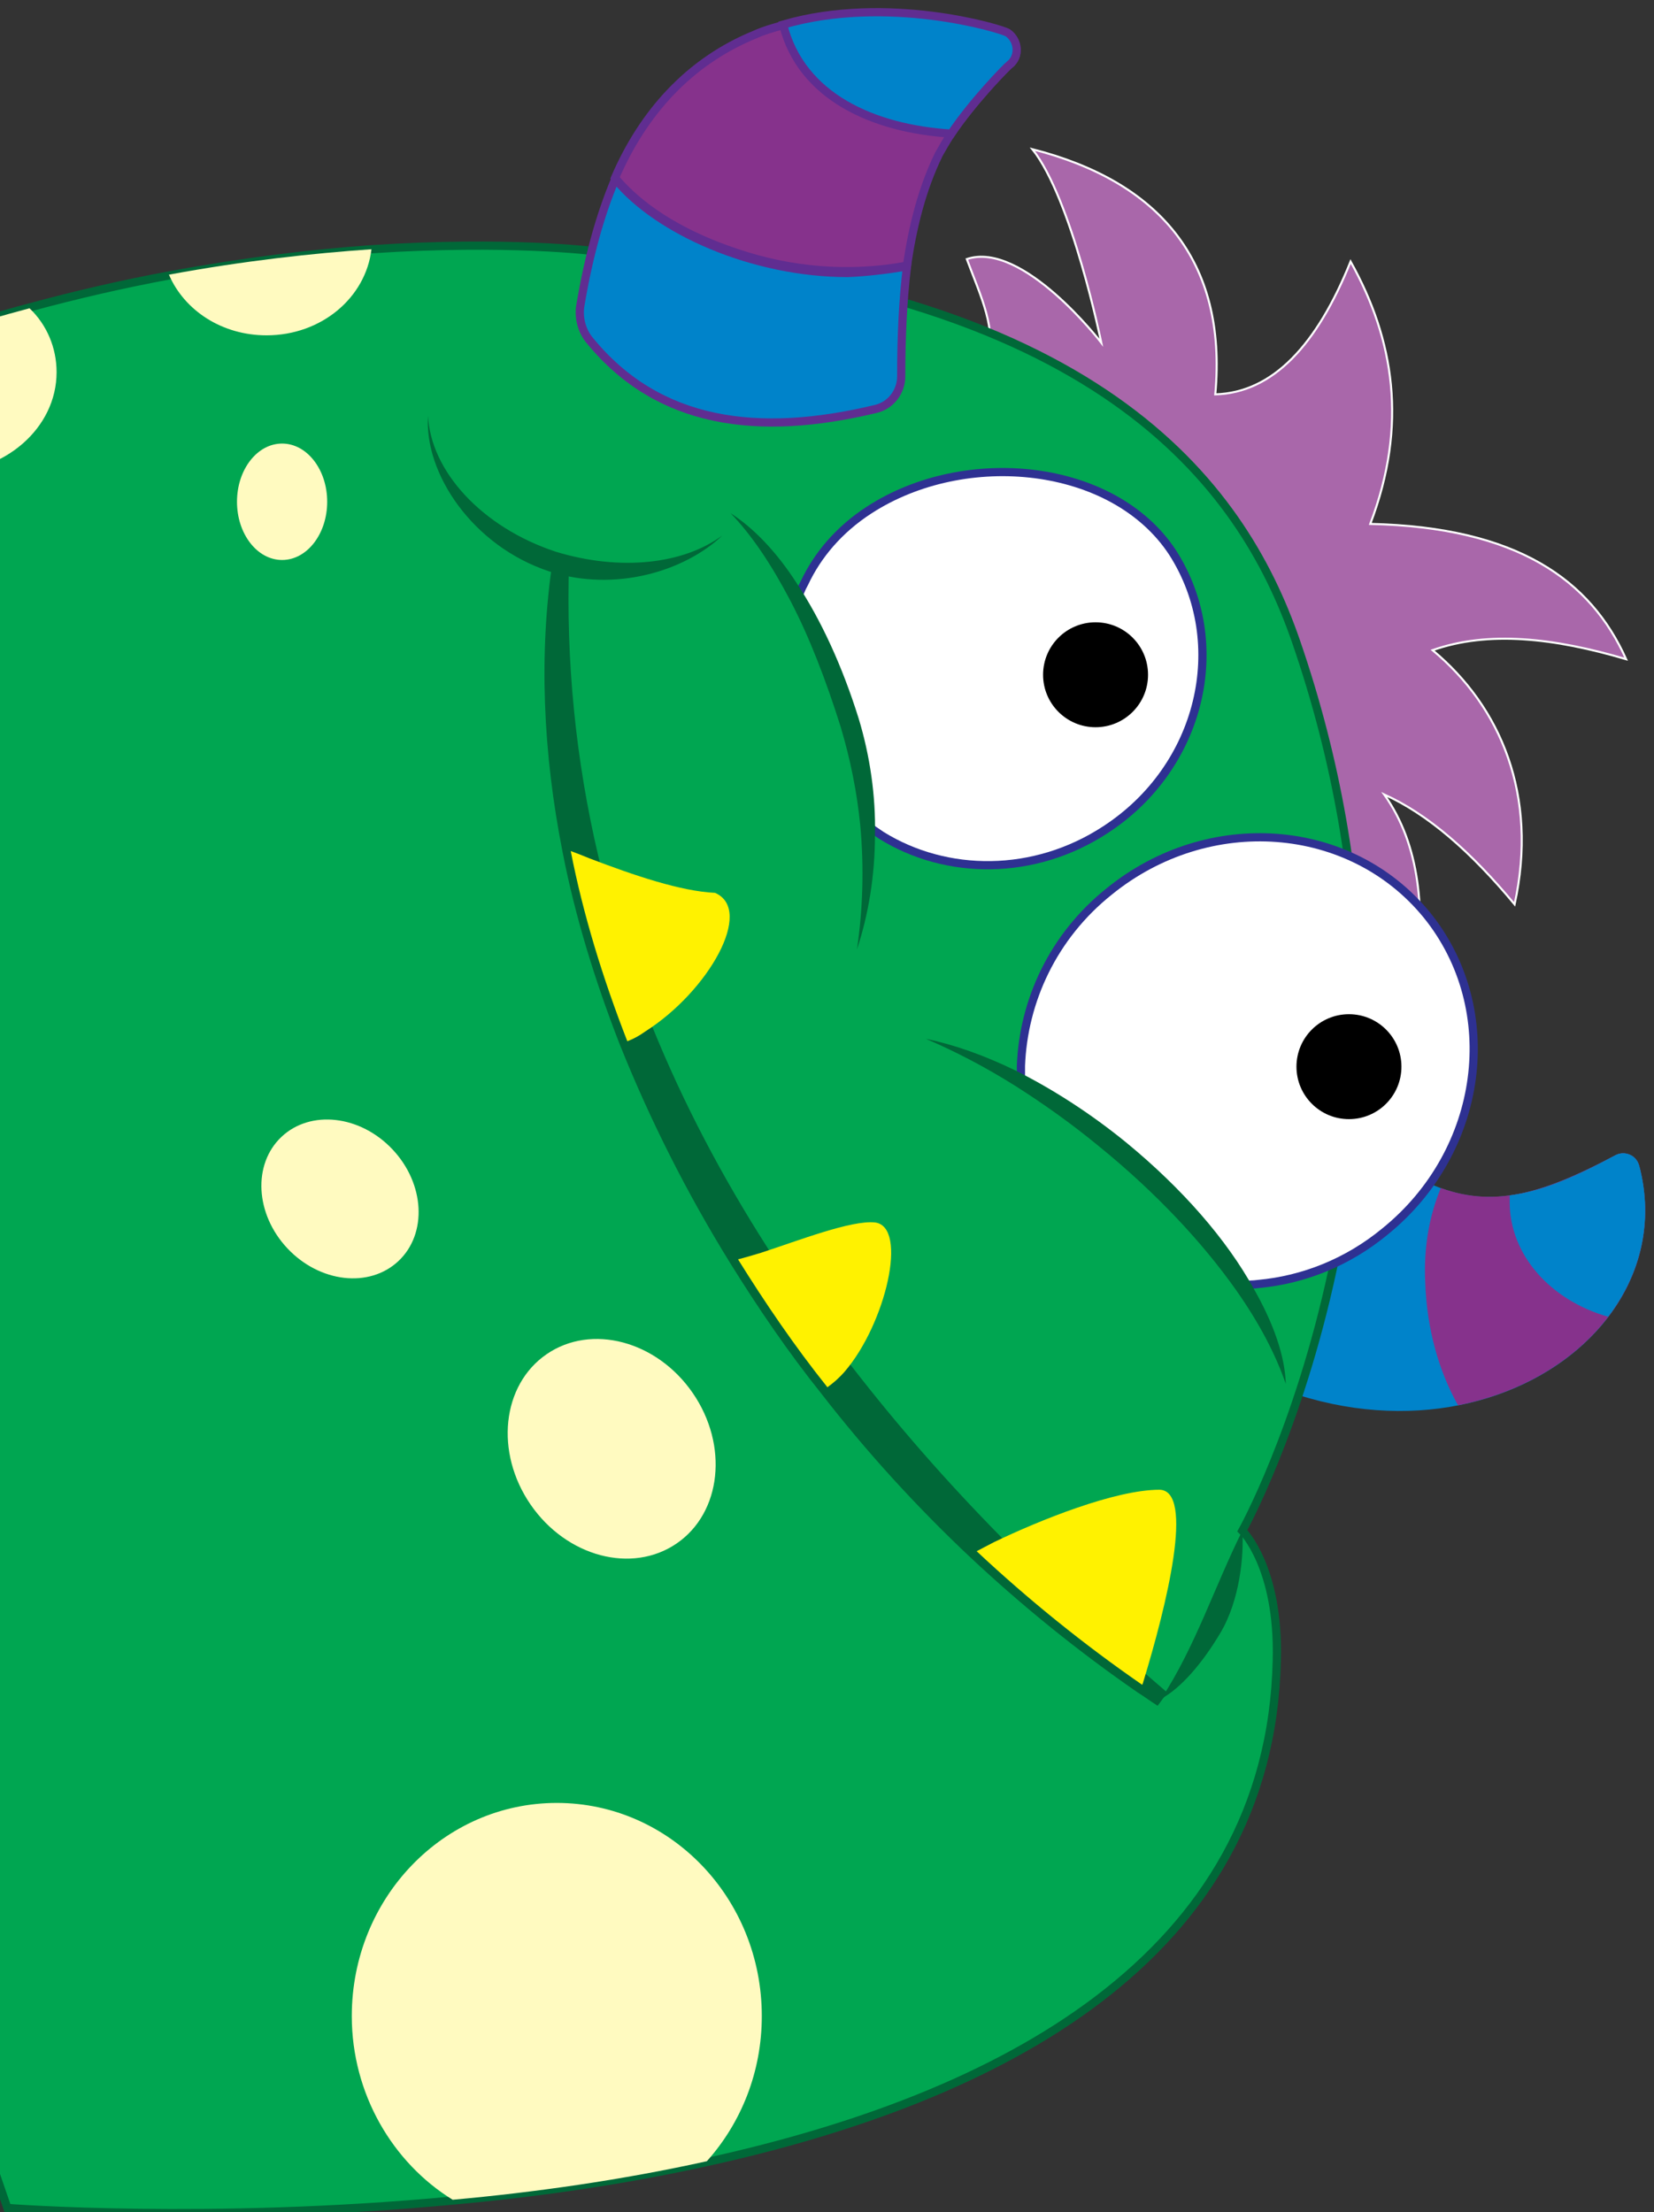 <?xml version="1.0" encoding="utf-8"?>
<!-- Generator: Adobe Illustrator 19.1.0, SVG Export Plug-In . SVG Version: 6.00 Build 0)  -->
<svg version="1.1" xmlns="http://www.w3.org/2000/svg" xmlns:xlink="http://www.w3.org/1999/xlink" x="0px" y="0px"
	 viewBox="0 0 201.7 269.8" style="enable-background:new 0 0 201.7 269.8;" xml:space="preserve">
<rect x="0" y="0" width="201.7" height="269.8" fill="#333333" stroke="none"/>
<style type="text/css">
	.st0{fill:#0083CA;}
	.st1{fill:#A967AA;stroke:#FFFFFF;stroke-width:0.25;stroke-miterlimit:10;}
	.st2{fill:#00A651;stroke:#006838;stroke-miterlimit:10;}
	.st3{fill:#86328C;stroke:#602D91;stroke-miterlimit:10;}
	.st4{fill:#0083CA;stroke:#602D91;stroke-miterlimit:10;}
	.st5{fill:#FFFFFF;stroke:#2E3192;stroke-miterlimit:10;}
	.st6{fill:#006838;}
	.st7{fill:#86328C;}
	.st8{fill:#006838;stroke:#006838;stroke-width:2;stroke-miterlimit:10;}
	.st9{fill:#FFF200;}
	.st10{fill:#FFFAC0;}
	.st11{fill:#A967AA;}
	.st12{fill:#602D91;}
	.st13{fill:#FFEC5F;}
	.st14{fill:#F190AC;}
	.st15{fill:#C8EAF5;stroke:#27AAE1;stroke-width:0.75;stroke-miterlimit:10;}
	.st16{fill:#C1172C;}
</style>
<g id="Layer_1">
</g>
<g id="monster_1">
	<g>
		<path class="st0" d="M158.8,131.8L143,162c29.4,22.6,63,3.4,56.9-19.8c-0.3-1.3-1.7-1.9-2.9-1.3
			C182.8,148.4,175.1,149.3,158.8,131.8z"/>
		<path class="st1" d="M120.5,44.2c1-4.2-0.8-7.8-2.6-12.6c6.8-2.3,16.4,10.2,16.4,10.2s-3.6-17.6-8.4-23.6
			c15.3,3.9,23.8,13.5,22.3,29.9c7-0.2,12.4-6,16.5-16.2c5.3,9.5,7,19.9,2.4,32c18,0.4,26.9,6.9,31.2,16.5
			c-8.8-2.6-16.8-3.5-23.6-1.1c8.3,6.9,12.9,17.7,10,31c-5.4-6.5-10.6-11-15.9-13.4c4.4,6.2,5,14.2,3.9,22.9l-17.4-6.1L120.5,44.2z"
			/>
		<path class="st2" d="M151.5,186.7c0,0,4.5,4.4,4.2,15.8c-0.8,36.4-34,53.4-69.5,61.2c-10.4,2.3-21,3.8-31,4.7
			c-29.7,2.8-54.3,0.9-54.3,0.9L-60.3,91.4c0,0,23.3-33.8,39.1-44.8c1.8-1.2,3.4-2.2,4.9-2.7c6.8-2.6,13.5-4.7,19.9-6.4
			c5.9-1.6,11.6-2.9,17-3.9c9.2-1.7,17.5-2.7,24.7-3.2c16.6-1.1,27.1,0.2,27.8,0.3c60.9,4.1,78.3,28.4,84.9,47.4
			C178.7,137.9,151.5,186.7,151.5,186.7z"/>
		<path class="st3" d="M123.1,7.9c-0.3,0.2-4.5,4.5-7.1,8.4c-0.6,0.9-1.1,1.8-1.5,2.5c-2.1,4.3-3.2,8.9-3.9,13.6
			c-7,1.3-14.2,0.7-20.9-1.6c-5.4-1.8-11-4.7-14.7-9.1c3.4-7.9,9-14.2,17.1-17.5c1.1-0.5,2.2-0.8,3.3-1.1c12.7-3.7,26.6,0.5,27.4,1
			C124.2,4.9,124.4,6.9,123.1,7.9z"/>
		<path class="st4" d="M110.6,32.5c-0.5,4.2-0.7,8.7-0.7,13.4c0,1.9-1.3,3.6-3.2,4c-14.2,3.4-26.4,1.9-34.8-8.4
			c-1-1.2-1.4-2.9-1.1-4.4c1-5.9,2.4-10.9,4.2-15.2c0,0,0.1,0,0.1,0c5.1,6.2,16.7,11.4,28.3,11.4C105.7,33.2,108.2,32.9,110.6,32.5z
			"/>
		<path class="st4" d="M123.1,7.9c-0.3,0.2-4.5,4.5-7.1,8.4c-9.5-0.6-18.3-4.5-20.5-13.3c12.7-3.7,26.6,0.5,27.4,1
			C124.2,4.9,124.4,6.9,123.1,7.9z"/>
		<path class="st5" d="M134.8,101.2c-8.7,5.7-19.4,5.6-27.3,0.7c-0.6-0.4-1.2-0.8-1.8-1.3c-0.4-4-1.2-8-2.4-12
			c-1.8-5.7-3.8-10.9-6.1-15.3c0.2-0.7,0.5-1.5,0.9-2.2c1.6-3.4,4.2-6.5,7.9-8.9c11.7-7.6,29.8-5.8,37,5.2
			C150.1,78.5,146.5,93.6,134.8,101.2z"/>
		<path class="st5" d="M168.9,150.2c-4.6,3.8-10,5.9-15.4,6.4c-0.7,0.1-1.5,0.1-2.2,0.1c-4.1-5.8-9.8-11.9-16.7-17.5
			c-3.4-2.8-6.8-5.2-10.1-7.3c0-0.6,0-1.3,0-1.9c0.3-7.9,3.9-15.8,10.8-21.3c12.1-9.8,29.4-8.5,38.7,2.9
			C183.3,123.1,181,140.4,168.9,150.2z"/>
		<path class="st6" d="M104.5,115.8c0.7-4.7,0.9-9.9,0.4-15.2c-0.4-4-1.2-8-2.4-12c-1.8-5.7-3.8-10.9-6.1-15.3
			c-2.3-4.4-4.7-8-7.3-10.7c2.8,1.8,5.6,4.7,8.1,8.6c2.9,4.4,5.5,10,7.5,16.4c1.4,4.6,2.1,9.5,2,14.2
			C106.7,106.8,105.9,111.6,104.5,115.8z"/>
		<path class="st6" d="M156.8,168.8c-1.2-3.5-3.2-7.4-6.1-11.5c-4.1-5.8-9.8-11.9-16.7-17.5c-3.4-2.8-6.8-5.2-10.1-7.3
			c-3.8-2.4-7.5-4.3-11-5.8c3.4,0.7,7.1,2,11,3.9c4.4,2.2,9.1,5.2,13.5,8.8c6.8,5.6,12.2,11.8,15.5,17.8
			C155.3,161.4,156.7,165.4,156.8,168.8z"/>
		<circle cx="133.6" cy="82.3" r="6.4"/>
		<circle cx="164.5" cy="130.1" r="6.4"/>
		<path class="st7" d="M177.8,171.4c-2.3-4.1-3.8-9.2-4-15c-0.2-4.3,0.5-8.1,1.9-11.5c6.9,2.5,13,0.4,21.3-4c1.1-0.6,2.5,0,2.9,1.3
			C203.5,156,193.1,168.4,177.8,171.4z"/>
		<path class="st0" d="M196.1,160.6c-7-2-12-7.5-12-14c0-0.3,0-0.5,0-0.8c4-0.5,8.1-2.3,12.9-4.9c1.1-0.6,2.5,0,2.9,1.3
			C201.7,149,200,155.5,196.1,160.6z"/>
		<path class="st8" d="M141.7,207.2c-0.8-0.5-1.6-1.1-2.4-1.6c-7.1-4.9-13.9-10.4-20.2-16.3c-6.6-6.2-12.7-12.9-18.2-20
			c-4-5-7.6-10.3-10.9-15.6C84.6,145,80.1,136,76.5,127c-3-7.7-5.4-15.5-6.9-23.2c-2.4-12.1-2.9-24.1-1.2-35.4
			C68,80.7,69.2,92.8,72,104.7c1.7,7.1,3.9,14.2,6.7,21.1c3.7,9.1,8.4,18.1,14.1,27c3.1,4.9,6.5,9.7,10.3,14.5
			c5.5,7.1,11.5,14,18.3,20.9c5.6,5.8,11.7,11.5,18.1,17.1C140.2,205.9,140.9,206.5,141.7,207.2z"/>
		<path id="left_cheek_1_" class="st6" d="M88.1,65.3c-4.5,4.3-13,7-21.1,4.4c-9.4-3.1-15.3-12-14.8-19c0.3,6.7,6.5,13.6,15.6,16.6
			C75.7,69.7,83.4,68.8,88.1,65.3z"/>
		<path class="st9" d="M78.7,125.8c-0.7,0.5-1.4,0.9-2.2,1.2c-3-7.7-5.4-15.5-6.9-23.2c0.8,0.3,1.6,0.6,2.3,0.9
			c5.5,2.1,11.1,4,15.3,4.2C92,111,86.4,120.9,78.7,125.8z"/>
		<path class="st9" d="M103,167.3c-0.7,0.8-1.4,1.4-2.1,1.9c-4-5-7.6-10.3-10.9-15.6c0.8-0.2,1.8-0.5,2.8-0.8c4.6-1.5,11-4,13.9-3.7
			C110.8,149.6,108,161.5,103,167.3z"/>
		<path class="st9" d="M139.4,205.2c0,0.1-0.1,0.2-0.1,0.3c-7.1-4.9-13.9-10.4-20.2-16.3c0.6-0.3,1.3-0.7,2.1-1.1
			c5.6-2.7,14.8-6.4,20.2-6.4C145.7,181.8,142.3,195.7,139.4,205.2z"/>
		<path id="right_cheek_1_" class="st6" d="M151.5,186.7c0.2,3-0.3,8.5-2.7,12.5c-2.2,3.7-4.8,6.7-7.2,8
			C145.7,201,148.2,193.3,151.5,186.7z"/>
		<path class="st10" d="M92.9,245.9c0,6.8-2.5,13-6.7,17.7c-10.4,2.3-21,3.8-31,4.7c-7.3-4.5-12.3-12.9-12.3-22.4
			c0-14.4,11.2-26,25-26C81.7,219.9,92.9,231.5,92.9,245.9z"/>
		<ellipse transform="matrix(0.824 -0.567 0.567 0.824 -87.011 73.488)" class="st10" cx="74.6" cy="176.6" rx="12" ry="14"/>
		
			<ellipse transform="matrix(0.729 -0.685 0.685 0.729 -88.866 68.01)" class="st10" cx="41.4" cy="146.2" rx="8.8" ry="10.4"/>
		<path class="st10" d="M6.9,45.4c0,6.8-6.3,12.3-14.1,12.3c-7.3,0-13.3-4.8-14-11c1.8-1.2,3.4-2.2,4.9-2.7
			c6.8-2.6,13.5-4.7,19.9-6.4C5.7,39.6,6.9,42.4,6.9,45.4z"/>
		<path class="st10" d="M45.3,30.4c-0.7,5.9-6.1,10.5-12.8,10.5c-5.4,0-10-3-11.9-7.4C29.8,31.8,38.1,30.9,45.3,30.4z"/>
		<ellipse class="st10" cx="34.4" cy="61.2" rx="5.5" ry="7.1"/>
	</g>
</g>
<g id="monster_2">
</g>
</svg>
